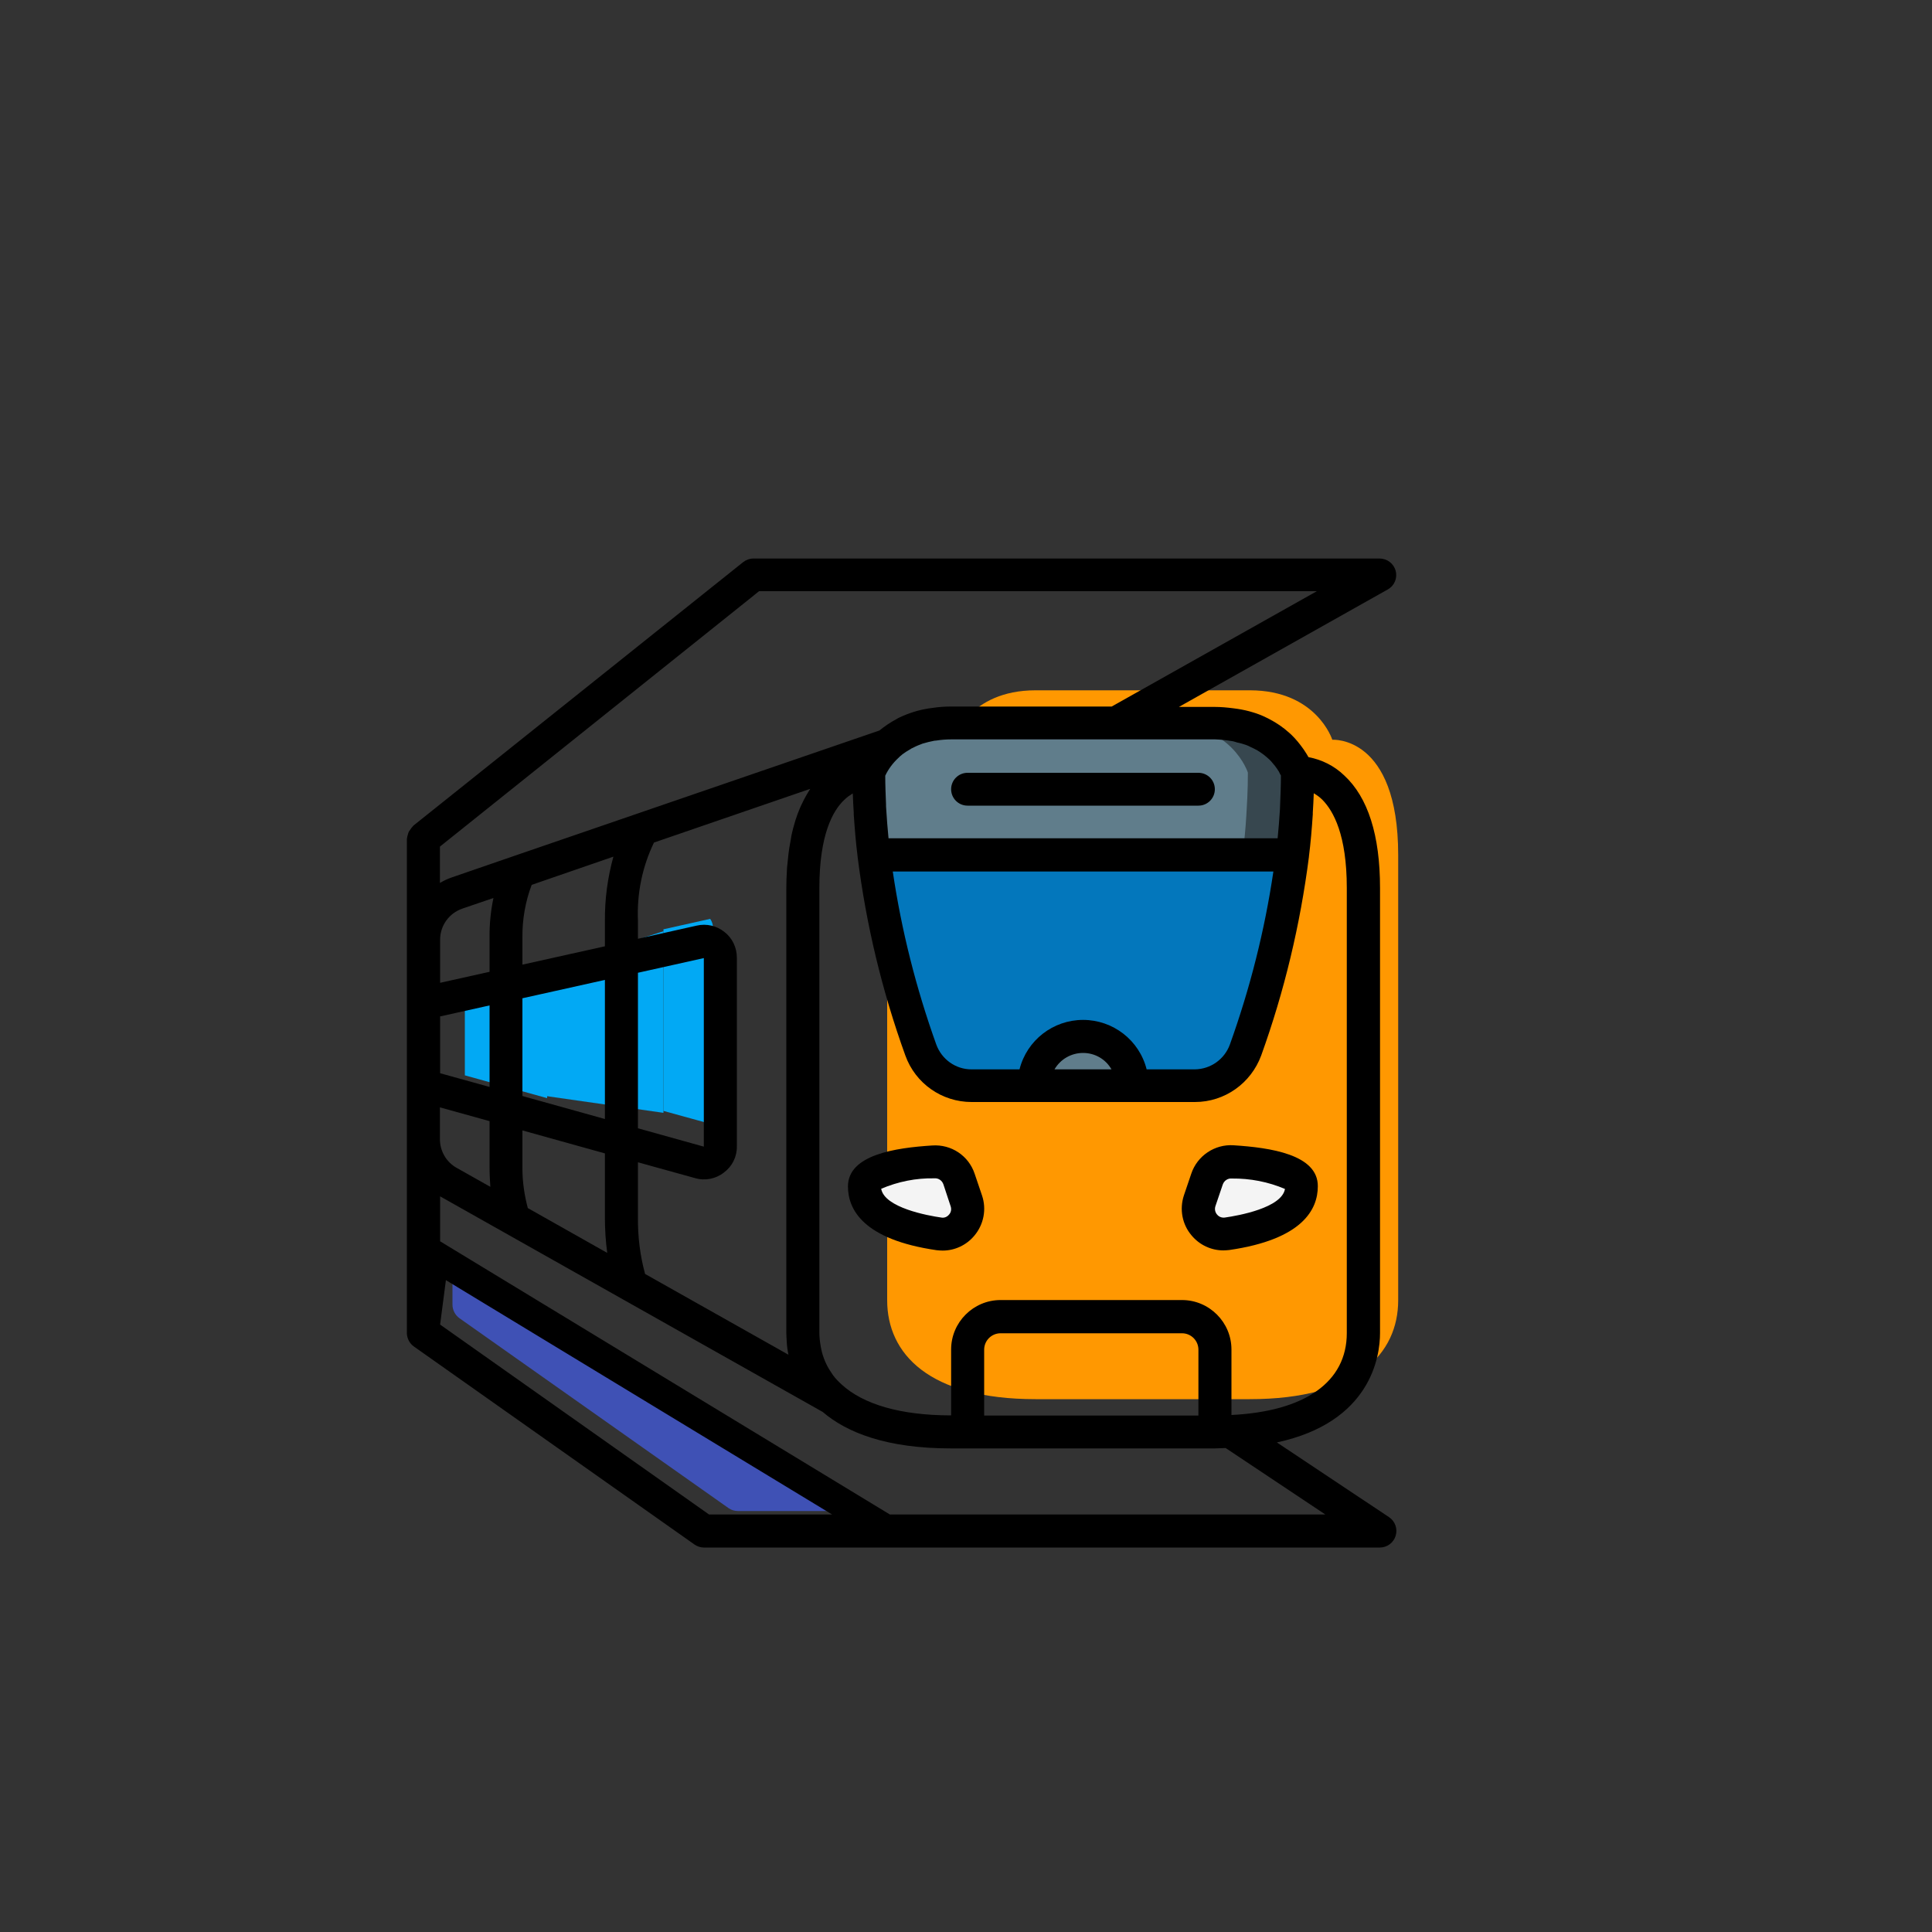 <?xml version="1.0" encoding="utf-8"?>
<!-- Generator: Adobe Illustrator 21.1.0, SVG Export Plug-In . SVG Version: 6.00 Build 0)  -->
<svg version="1.1" id="Calque_1" xmlns="http://www.w3.org/2000/svg" xmlns:xlink="http://www.w3.org/1999/xlink" x="0px" y="0px"
	 viewBox="0 0 1000 1000" style="enable-background:new 0 0 1000 1000;" xml:space="preserve">
<rect x="0" y="0" width="1000" height="1000" fill="#333333" stroke="none"/>
<style type="text/css">
	.st0{fill:#3F51B5;}
	.st1{fill:#FF9801;}
	.st2{fill:#F4F4F4;}
	.st3{fill:#0377BC;}
	.st4{fill:#37474F;}
	.st5{fill:#607D8B;}
	.st6{fill:#02A9F4;}
</style>
<g>
	<g>
		<g transform="translate(1 1)">
			<path class="st0" d="M429.4,781.1H381c-1.8,0-3.5-0.5-4.9-1.5l-139.3-98.3c-2.2-1.6-3.6-4.2-3.6-7v-20.8L429.4,781.1z"/>
			<path class="st1" d="M722.7,441.6V672c0,27.6-21.5,51.2-76.8,51.2H535c-55.3,0-76.8-23.6-76.8-51.2V441.6
				c0-62.2,34.1-59.7,34.1-59.7s8.1-25.6,42.7-25.6h110.9c34.6,0,42.7,25.6,42.7,25.6S722.7,379.4,722.7,441.6z"/>
			<g>
				<path class="st2" d="M623.7,609.3l-3.8,11.2c-1.4,4.3-0.6,9,2.3,12.5c2.9,3.5,7.4,5.2,11.8,4.6c17.1-2.5,38.6-8.8,38.6-24.6
					c0-9.1-22.1-11.9-35.6-12.7C631.1,600,625.6,603.6,623.7,609.3z"/>
				<path class="st2" d="M495.4,609.3l3.8,11.2c1.4,4.3,0.6,9-2.3,12.5c-2.9,3.5-7.4,5.2-11.8,4.6c-17.1-2.5-38.6-8.8-38.6-24.6
					c0-9.1,22.1-11.9,35.6-12.7C488,600,493.5,603.6,495.4,609.3z"/>
			</g>
			<path class="st3" d="M667.9,441.6c-4.3,34.4-12.5,68.3-24.2,100.9c-4,11.1-14.5,18.5-26.3,18.5H501.8c-11.8,0-22.3-7.4-26.3-18.5
				c-11.8-32.7-19.9-66.5-24.2-100.9H667.9z"/>
			<path class="st4" d="M670.5,398.9c0,4.4-0.1,8.8-0.3,13.1c-0.2,3.1-0.3,6.1-0.5,9.1c-0.4,6.9-1.1,13.7-1.9,20.4H451.3
				c-0.8-6.7-1.5-13.5-1.9-20.4c-0.3-3-0.3-6.1-0.5-9.1c-0.2-4.4-0.3-8.7-0.3-13.1c0,0,8.1-25.6,42.7-25.6h136.5
				C662.4,373.3,670.5,398.9,670.5,398.9z"/>
			<g>
				<path class="st5" d="M644.9,398.9c0,4.4-0.1,8.8-0.3,13.1c-0.2,3.1-0.3,6.1-0.5,9.1c-0.4,6.9-1.1,13.7-1.9,20.4h-191
					c-0.8-6.7-1.5-13.5-1.9-20.4c-0.3-3-0.3-6.1-0.5-9.1c-0.2-4.4-0.3-8.7-0.3-13.1c0,0,8.1-25.6,42.7-25.6h110.9
					C636.8,373.3,644.9,398.9,644.9,398.9z"/>
				<path class="st5" d="M534,561c0-14.1,11.5-25.6,25.6-25.6s25.6,11.5,25.6,25.6H534z"/>
			</g>
			<g>
				<path class="st6" d="M368,479.4v97.5c0,1.4-0.3,2.7-0.9,3.9l-24.7-6.8v-94l24.2-5.4C367.6,476.1,368.1,477.7,368,479.4z"/>
				<polygon class="st6" points="282.2,503.4 282.2,567.4 239.6,555.6 239.6,512.9 				"/>
				<polygon class="st6" points="342.4,481 342.4,575 278,565.8 278,501.8 				"/>
			</g>
		</g>
		<g>
			<path d="M638.6,592.8c-9.8-0.7-18.9,5.4-22,14.7l-3.8,11.2c-2.4,7.2-0.9,15.1,4,20.8c4.1,4.9,10.1,7.7,16.4,7.7
				c1,0,2.1-0.1,3.1-0.2c37.9-5.5,45.8-21,45.8-33C682.2,597.5,657.3,594,638.6,592.8z M634,630.2c-1.5,0.2-3-0.3-4-1.5
				c-1.1-1.2-1.4-2.9-0.9-4.4l3.8-11.2c0.7-2,2.6-3.3,4.7-3.1c9.5-0.1,18.8,1.7,27.5,5.4C663.4,625.2,641,629.2,634,630.2z"/>
			<path d="M504.5,607.6c-3.1-9.4-12.1-15.4-22-14.7c-18.8,1.2-43.6,4.7-43.6,21.2c0,12,8,27.5,45.9,33c1,0.1,2.1,0.2,3.1,0.2
				c6.3,0,12.3-2.8,16.4-7.7c4.9-5.8,6.4-13.7,4-20.8L504.5,607.6z M491.2,628.7c-1,1.2-2.5,1.8-4,1.5c-7-1-29.4-5.1-31.1-14.9
				c8.7-3.7,18.1-5.6,27.5-5.4c2.1-0.2,4,1.1,4.7,3.1l3.7,11.2C492.6,625.8,492.3,627.5,491.2,628.7z"/>
			<path d="M500.8,417h119.5c4.7,0,8.5-3.8,8.5-8.5c0-4.7-3.8-8.5-8.5-8.5H500.8c-4.7,0-8.5,3.8-8.5,8.5S496.1,417,500.8,417z"/>
			<path d="M214.3,697l145.1,102.4c1.4,1,3.2,1.6,4.9,1.6h349.9c3.8,0,7.1-2.5,8.2-6.1c1.1-3.6-0.3-7.5-3.4-9.6l-58.1-38.7
				c48.8-10.5,53.4-44.7,53.4-56.6V459.6c0-27.2-6.2-46.9-18.6-58.3c-5.1-4.9-11.5-8.1-18.4-9.4l-0.1-0.1c-0.5-1-1.2-2-1.9-3.1
				l-0.6-0.9c-1.9-2.7-4-5.3-6.4-7.6l-1-0.9c-3.1-2.8-6.6-5.2-10.3-7.1c-0.5-0.3-1-0.5-1.6-0.8c-2.2-1.1-4.5-2-6.9-2.7
				c-2.6-0.8-5.3-1.4-8-1.8c-0.7-0.1-1.4-0.2-2.2-0.3c-3.1-0.4-6.3-0.7-9.5-0.7h-18.6l108.1-60.8c3.4-1.9,5.1-5.8,4.1-9.6
				c-1-3.8-4.4-6.4-8.3-6.4H389.9c-1.9,0-3.8,0.7-5.3,1.9L213.9,427.4c-0.1,0.1-0.2,0.3-0.3,0.4c-0.4,0.4-0.8,0.9-1.1,1.4
				c-0.3,0.4-0.6,0.8-0.9,1.3c-0.2,0.5-0.4,1-0.5,1.5c-0.2,0.6-0.3,1.1-0.4,1.7c0,0.2-0.1,0.3-0.1,0.5v256
				C210.7,692.8,212,695.4,214.3,697z M430.7,783.9H367v0l-139.2-98.3l3-23 M686,783.9H460.6L227.8,642.5v-23.3
				c0.1,0.1,0.2,0.1,0.3,0.2l94.4,53.2l103.3,58.2c12.4,10.6,32.8,18.9,66.5,18.9h136.5c2,0,3.7-0.2,5.6-0.2L686,783.9z
				 M317.5,443.4c-3,10.8-4.5,22-4.4,33.3v13.1l-42.7,9.5v-14c-0.1-9.3,1.5-18.6,4.8-27.3L317.5,443.4z M593.5,553.5
				c-3.8-15.1-17.4-25.6-32.9-25.6c-15.5,0-29.1,10.5-32.9,25.6h-24.9c-8.2,0-15.4-5.2-18.2-12.9c-10.4-29-18-59-22.5-89.5h197
				c-4.5,30.5-12.1,60.5-22.5,89.5c-2.8,7.7-10,12.8-18.2,12.9L593.5,553.5L593.5,553.5z M575.3,553.5h-29.5
				c3.1-5.3,8.7-8.5,14.8-8.5S572.3,548.2,575.3,553.5z M417.1,412.1c-0.8,1.4-1.5,2.8-2.2,4.3c-0.2,0.5-0.5,1-0.7,1.5
				c-0.9,2.1-1.7,4.2-2.4,6.4c-0.2,0.6-0.3,1.2-0.5,1.7c-0.5,1.7-1,3.5-1.4,5.3c-0.2,0.9-0.4,1.8-0.5,2.7c-0.3,1.7-0.6,3.3-0.9,5.1
				c-0.1,1-0.3,2-0.4,3c-0.2,1.9-0.4,3.8-0.6,5.8c-0.1,0.9-0.2,1.8-0.2,2.7c-0.2,2.9-0.3,6-0.3,9.1V690c0,1.2,0.1,2.6,0.2,4.2
				c0.1,2.4,0.4,4.7,0.9,7l-74.2-41.8c-2.6-9.5-3.8-19.3-3.7-29.2v-28.6l29.6,8.2c5.1,1.5,10.7,0.4,14.9-2.9
				c4.3-3.2,6.8-8.2,6.7-13.6v-97.6c0-5.2-2.3-10.1-6.4-13.3c-4-3.2-9.3-4.5-14.4-3.3l-30.4,6.8v-9.3c-0.6-14,2.2-27.9,8.3-40.5
				l80.9-27.8c-0.4,0.6-0.8,1.3-1.2,1.9C417.8,411,417.4,411.5,417.1,412.1z M273.2,625.3c-1.8-6.7-2.8-13.7-2.8-20.6v-19.6
				l42.7,11.9v33.4c0,6.1,0.4,12.1,1.2,18.1L273.2,625.3z M270.4,516.7l42.7-9.5v72l-42.7-11.9V516.7z M253.4,562.6l-25.6-7.1v-29.4
				l25.6-5.7V562.6z M364.3,593.5l-34.1-9.5c0,0,0-80.5,0-80.5l34.1-7.6 M239.3,470.3l16.1-5.5c-1.4,6.7-2.1,13.6-2,20.5V503
				l-25.6,5.7v-22.3C227.8,479.1,232.4,472.7,239.3,470.3z M227.8,573.2l25.6,7.1v24.3c0,3.3,0.2,6.5,0.4,9.7l-17.4-9.8
				c-5.4-3-8.7-8.7-8.7-14.9V573.2z M620.3,732.7H509.4v-34.1c0-4.7,3.8-8.5,8.5-8.5h93.9c4.7,0,8.5,3.8,8.5,8.5L620.3,732.7
				L620.3,732.7z M697.1,459.6V690c0,25.3-21.6,40.5-59.7,42.4v-33.9c0-14.1-11.5-25.6-25.6-25.6h-93.9c-14.1,0-25.6,11.5-25.6,25.6
				v34.1c-26.2,0-45.5-5.7-56.8-16.1c-1.6-1.5-3.1-3-4.4-4.8c-0.2-0.3-0.4-0.6-0.6-0.9c-1.1-1.6-2.1-3.2-2.9-5
				c-0.2-0.4-0.4-0.9-0.6-1.3c-0.8-2-1.5-4-1.9-6.1c-0.1-0.5-0.2-1-0.3-1.5c-0.4-2.3-0.7-4.7-0.7-7.1V459.6
				c0-27.4,6.9-39.9,12.8-45.5c0.7-0.7,1.4-1.3,2.2-1.9c0.4-0.3,0.8-0.5,1.2-0.8c0.4-0.2,0.6-0.5,0.9-0.6l0.2-0.1
				c0.1,3.4,0.3,6.7,0.5,10c0,0.3,0,0.6,0,0.9c0.5,7.4,1.1,14.7,2,21.8v0.1c4.4,35.1,12.7,69.6,24.7,102.8
				c5.2,14.5,18.9,24.1,34.3,24.1h115.6c15.4,0,29-9.7,34.3-24.1c12-33.3,20.2-67.7,24.7-102.8v-0.2c0.9-7.1,1.5-14.4,2-21.8
				c0-0.3,0-0.6,0-0.9c0.2-3.3,0.4-6.7,0.5-10c1.6,0.9,3.2,2.1,4.5,3.4C690.2,419.8,697.1,432.2,697.1,459.6z M637.7,383.6
				c0.9,0.1,1.5,0.4,2.3,0.6l0.3,0.1c1.6,0.3,3.2,0.8,4.7,1.3c0.9,0.3,1.6,0.7,2.4,1.1c1.2,0.5,2.3,1.1,3.4,1.7
				c0.7,0.4,1.4,0.9,2,1.3c0.9,0.6,1.8,1.3,2.6,2c0.5,0.5,1.1,0.9,1.6,1.4c0.7,0.7,1.3,1.3,1.8,2c0.4,0.5,0.8,0.9,1.1,1.3
				c0.5,0.7,0.9,1.3,1.3,1.8c0.2,0.4,0.5,0.8,0.7,1.1c0.3,0.6,0.5,1,0.7,1.4c0.1,0.2,0.3,0.5,0.4,0.7c0,4.8-0.2,9.7-0.4,14.7
				c0,0.9-0.1,1.8-0.1,2.7c-0.3,5-0.7,10-1.2,15.1H459.9c-0.5-5.1-0.9-10.2-1.2-15.2c-0.1-0.9-0.1-1.7-0.1-2.6
				c-0.2-4.9-0.4-9.8-0.4-14.6c1.6-3.4,3.9-6.5,6.7-9.1c0.6-0.6,1.2-1.2,1.9-1.7l0.2-0.2c1.3-1,2.6-1.8,4-2.6
				c0.2-0.1,0.4-0.2,0.6-0.4c1.6-0.8,3.2-1.6,4.9-2.2l1-0.4c2-0.6,4-1.1,6.1-1.5l1.1-0.1c2.5-0.4,5.1-0.6,7.7-0.6h136.5
				C631.8,382.8,634.8,383.1,637.7,383.6z M392.9,306h288.7l-106.2,59.7h-83.1c-3.2,0-6.3,0.2-9.5,0.7c-0.7,0.1-1.5,0.2-2.2,0.3
				c-5.2,0.8-10.2,2.4-14.9,4.6c-0.5,0.2-1,0.5-1.5,0.8c-3.2,1.7-6.2,3.7-9,6l-189.3,65l-32.2,11.1c-2.1,0.7-4.1,1.7-6,2.8v-18.8
				L392.9,306z"/>
		</g>
	</g>
	<g>
	</g>
	<g>
	</g>
	<g>
	</g>
	<g>
	</g>
	<g>
	</g>
	<g>
	</g>
	<g>
	</g>
	<g>
	</g>
	<g>
	</g>
	<g>
	</g>
	<g>
	</g>
	<g>
	</g>
	<g>
	</g>
	<g>
	</g>
	<g>
	</g>
</g>
</svg>
